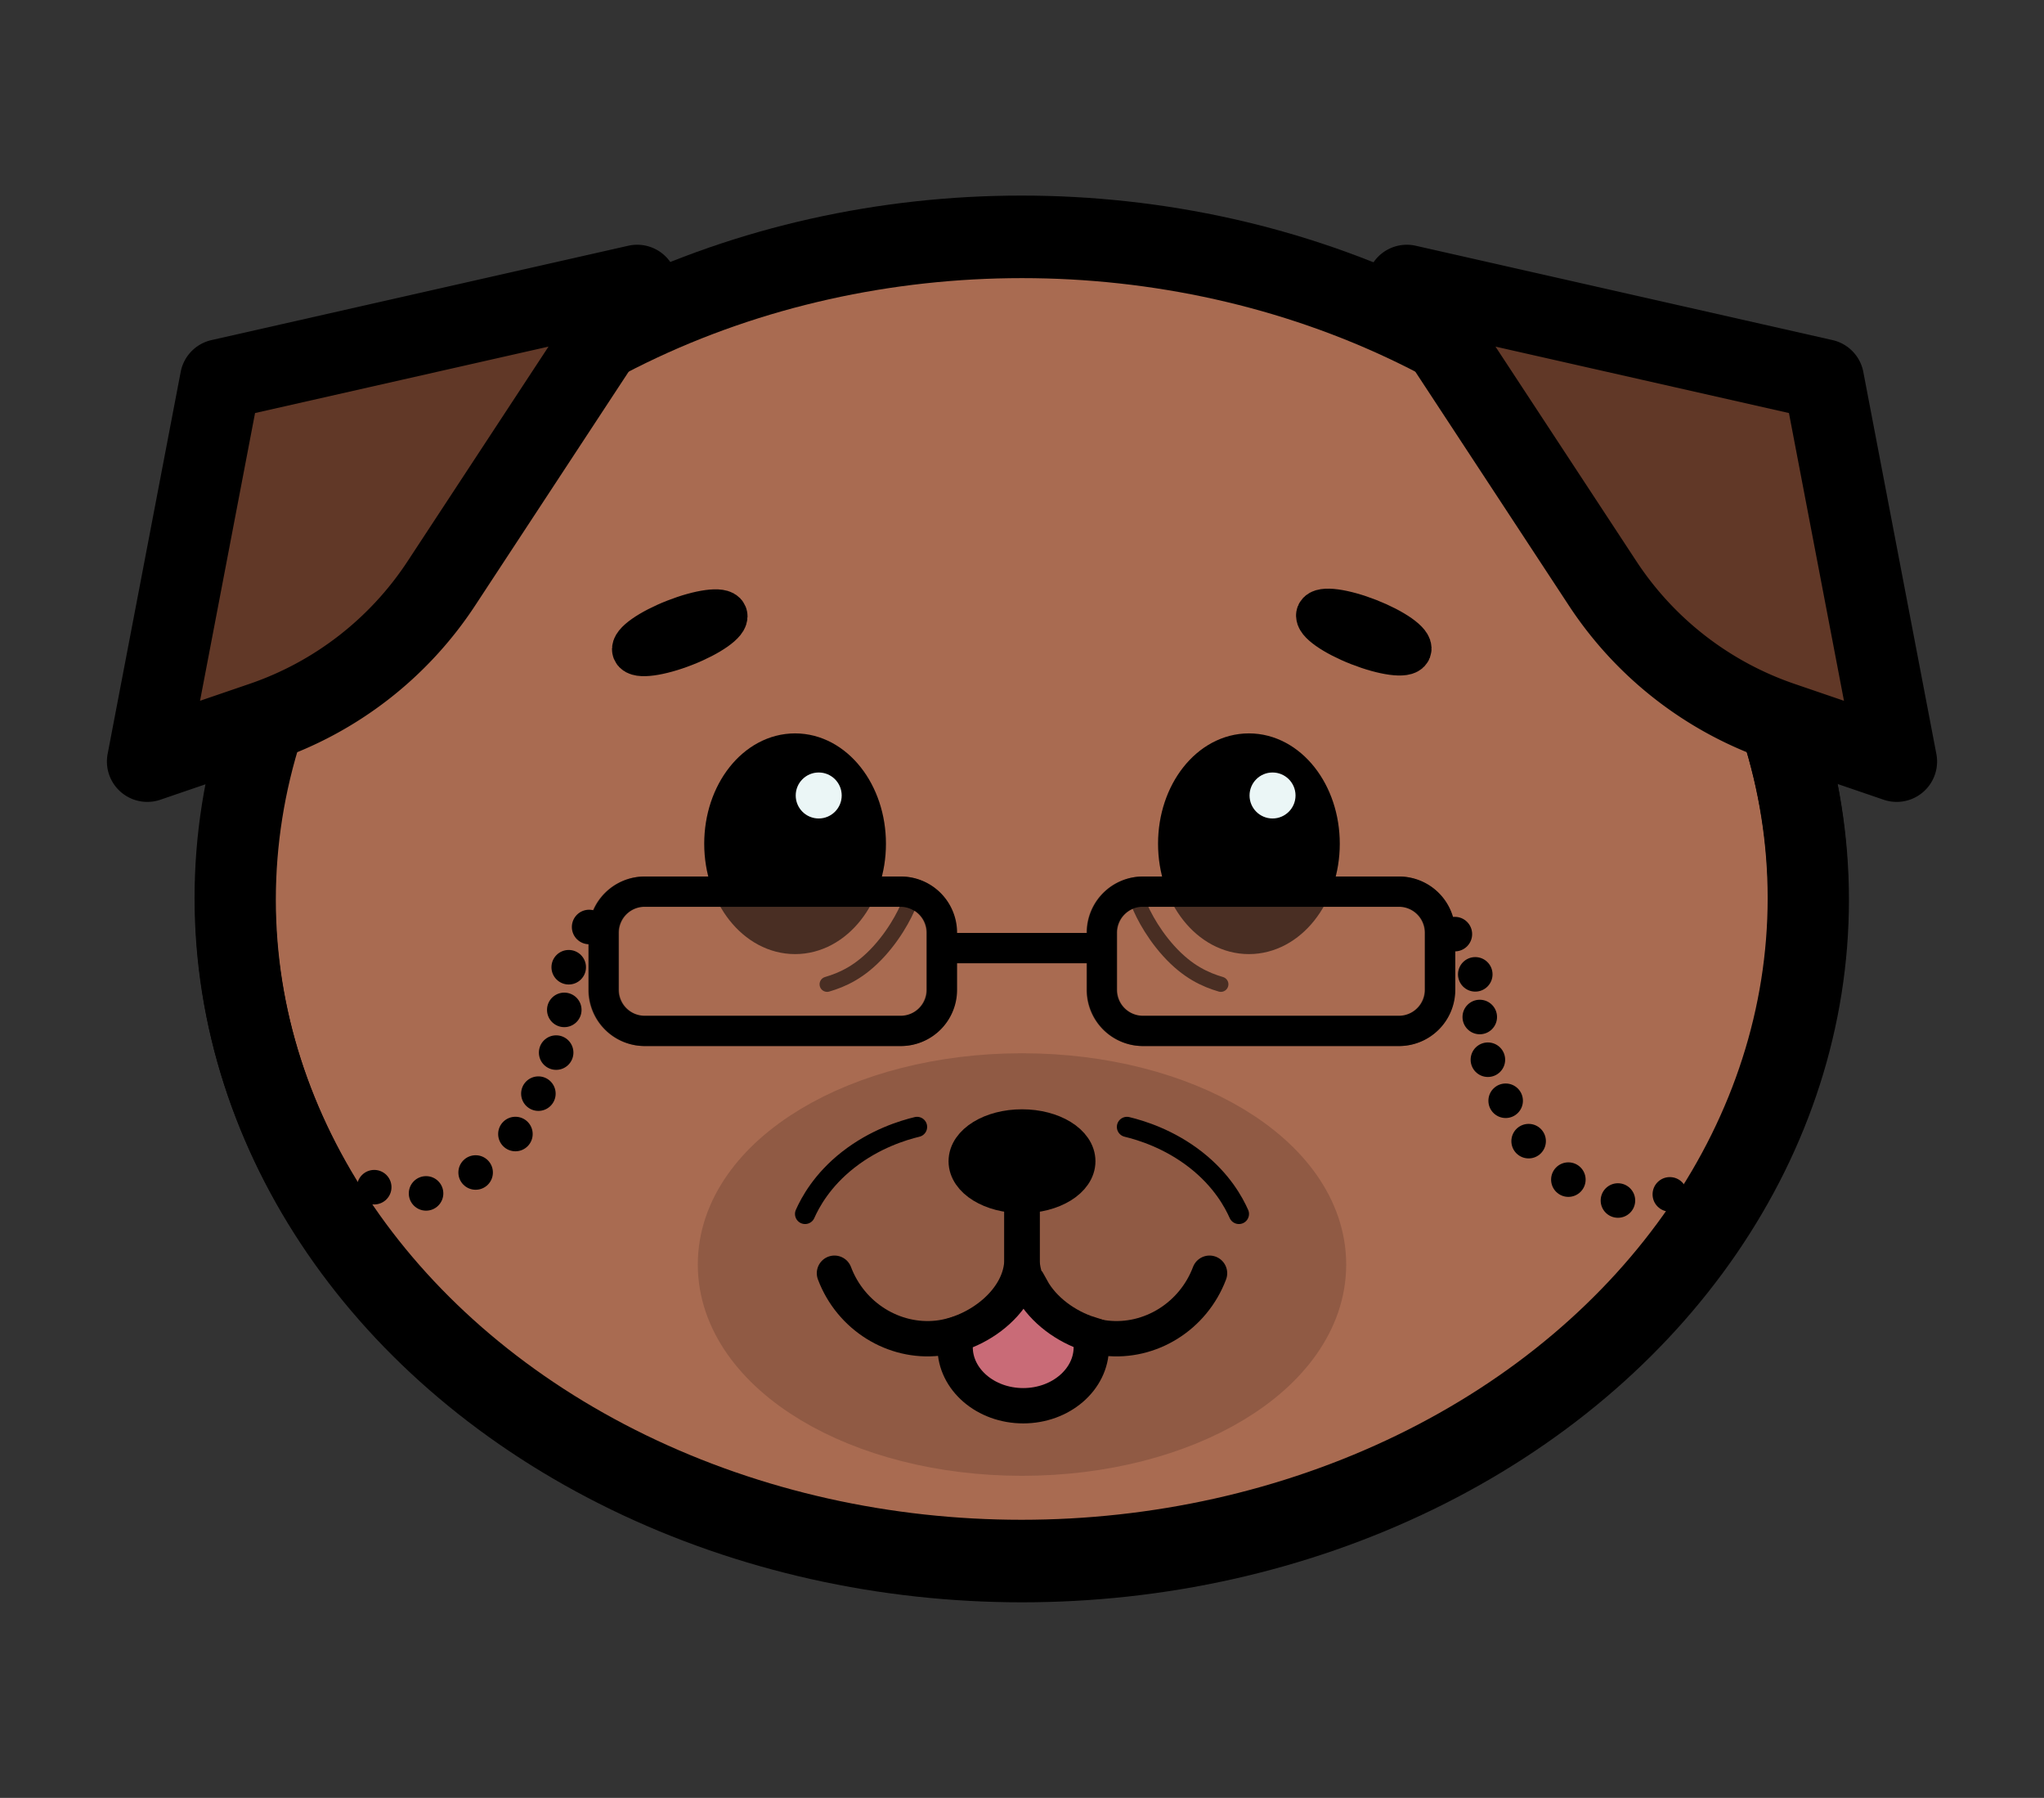 <svg xmlns="http://www.w3.org/2000/svg" xmlns:xlink="http://www.w3.org/1999/xlink" viewBox="0 0 404.9 356.13" xmlns:v="https://vecta.io/nano"><rect x="0" y="0" width="404.9" height="356.13" fill="#333333" stroke="none"/><style><![CDATA[.Q{stroke:#000}.R{stroke-miterlimit:10}.S{stroke-width:7}.T{stroke-linecap:round}]]></style><g stroke-width="16"><ellipse cx="202.35" cy="177.89" rx="155.81" ry="131.15" fill="#a96b51" class="Q"/><ellipse cx="202.45" cy="250.48" rx="56.22" ry="33.85" fill="#905a44" stroke="#905a44"/><g class="Q"><ellipse cx="202.45" cy="178.24" rx="155.81" ry="131.15" fill="none"/><path d="M51.99 143.04l-22.81 7.8 14.47-75.67 82.57-18.69-38.77 59.05a69.11 69.11 0 0 1-35.46 27.51zm300.92 0l22.81 7.8-14.47-75.67-82.57-18.69 38.77 59.05a69.11 69.11 0 0 0 35.46 27.51z" fill="#613827" stroke-linejoin="round" class="R"/></g></g><g fill="none" class="S T Q R"><path d="M202.45 236.81v12.7m-37.15 2.69c3.23 8.57 11.78 13.84 20.51 12.86 7.85-.88 16.64-7.52 16.64-15.69"/><path d="M202.45 236.81v12.7m37.15 2.69c-3.23 8.57-11.78 13.84-20.51 12.86-7.85-.88-16.64-7.52-16.64-15.69"/></g><ellipse cx="202.45" cy="230.02" rx="11.05" ry="6.79" class="Q S"/><g class="R Q"><path d="M204.37 255.33l-1.68-.1c-.52 0-1.04.03-1.55.08-2.33 4.24-6.88 7.53-11.61 8.99-.21.82-.33 1.66-.33 2.54 0 6.41 6.04 11.61 13.49 11.61s13.49-5.2 13.49-11.61c0-.89-.13-1.75-.35-2.58-4.66-1.48-9.15-4.74-11.46-8.93z" fill="#c96b77" class="S"/><path d="M159.48 240.46c1-2.25 3.35-6.66 8.53-10.72 5.31-4.16 10.87-5.85 13.65-6.52m63.76 17.24c-1-2.25-3.35-6.66-8.53-10.72-5.31-4.16-10.87-5.85-13.65-6.52" fill="none" stroke-width="4" class="T"/></g><g stroke-width="9" fill="#f6b2d0" class="Q"><ellipse transform="matrix(.931 -.365 .365 .931 -36.458 57.859)" cx="134.68" cy="125.28" rx="9.54" ry="2.33"/><ellipse transform="matrix(.365 -.931 .931 .365 54.888 331.062)" cx="270.23" cy="125.28" rx="2.33" ry="9.54"/></g><ellipse cx="157.5" cy="167.13" rx="14.5" ry="18.36" class="Q S"/><circle cx="162.18" cy="157.57" r="4.68" fill="#ebf6f6" stroke-width=".25" class="Q"/><ellipse cx="247.4" cy="167.13" rx="14.5" ry="18.36" class="Q S"/><circle cx="252.08" cy="157.57" r="4.68" fill="#ebf6f6" stroke-width=".25" class="Q"/><g fill="none" stroke-width="6" class="R Q"><use xlink:href="#B"/><use xlink:href="#B" x="98.69"/><path d="M186.59 187.8h31.72"/></g><circle cx="112.66" cy="191.59" r="2.92" class="Q"/><circle cx="111.78" cy="200.04" r="2.92" class="Q"/><circle cx="110.17" cy="208.5" r="2.92" class="Q"/><circle cx="106.65" cy="216.63" r="2.92" class="Q"/><circle cx="102.1" cy="224.63" r="2.92" class="Q"/><circle cx="94.22" cy="232.25" r="2.92" class="Q"/><circle cx="116.7" cy="183.62" r="2.92" class="Q"/><circle cx="84.4" cy="236.39" r="2.92" class="Q"/><circle cx="74.13" cy="235.16" r="2.92" class="Q"/><circle cx="292.24" cy="193" r="2.92" class="Q"/><circle cx="293.13" cy="201.45" r="2.92" class="Q"/><circle cx="294.74" cy="209.91" r="2.92" class="Q"/><circle cx="298.26" cy="218.04" r="2.92" class="Q"/><circle cx="302.81" cy="226.04" r="2.92" class="Q"/><circle cx="310.68" cy="233.66" r="2.92" class="Q"/><circle cx="288.2" cy="185.03" r="2.92" class="Q"/><circle cx="320.5" cy="237.8" r="2.92" class="Q"/><circle cx="330.78" cy="236.58" r="2.92" class="Q"/><path d="M180.43 178.1c-.51 1.71-2.56 6.19-6.25 10.27-3.78 4.18-7.32 5.71-10.33 6.6m61.41-16.87c.51 1.71 2.56 6.19 6.25 10.27 3.78 4.18 7.32 5.71 10.33 6.6" fill="none" stroke-width="3" class="R T Q"/><g opacity=".43" fill="#a96b51" stroke-width="6" class="Q R"><use xlink:href="#B" x="-0.1"/><path d="M277.06 204.2h-50.71a8.13 8.13 0 0 1-8.13-8.13v-11.32a8.13 8.13 0 0 1 8.13-8.13h50.71a8.13 8.13 0 0 1 8.13 8.13v11.32c-.01 4.49-3.65 8.13-8.13 8.13z"/><path d="M186.49 187.8h31.72"/></g><defs ><path id="B" d="M178.46 204.2h-50.71a8.13 8.13 0 0 1-8.13-8.13v-11.32a8.13 8.13 0 0 1 8.13-8.13h50.71a8.13 8.13 0 0 1 8.13 8.13v11.32a8.13 8.13 0 0 1-8.13 8.13z"/></defs></svg>